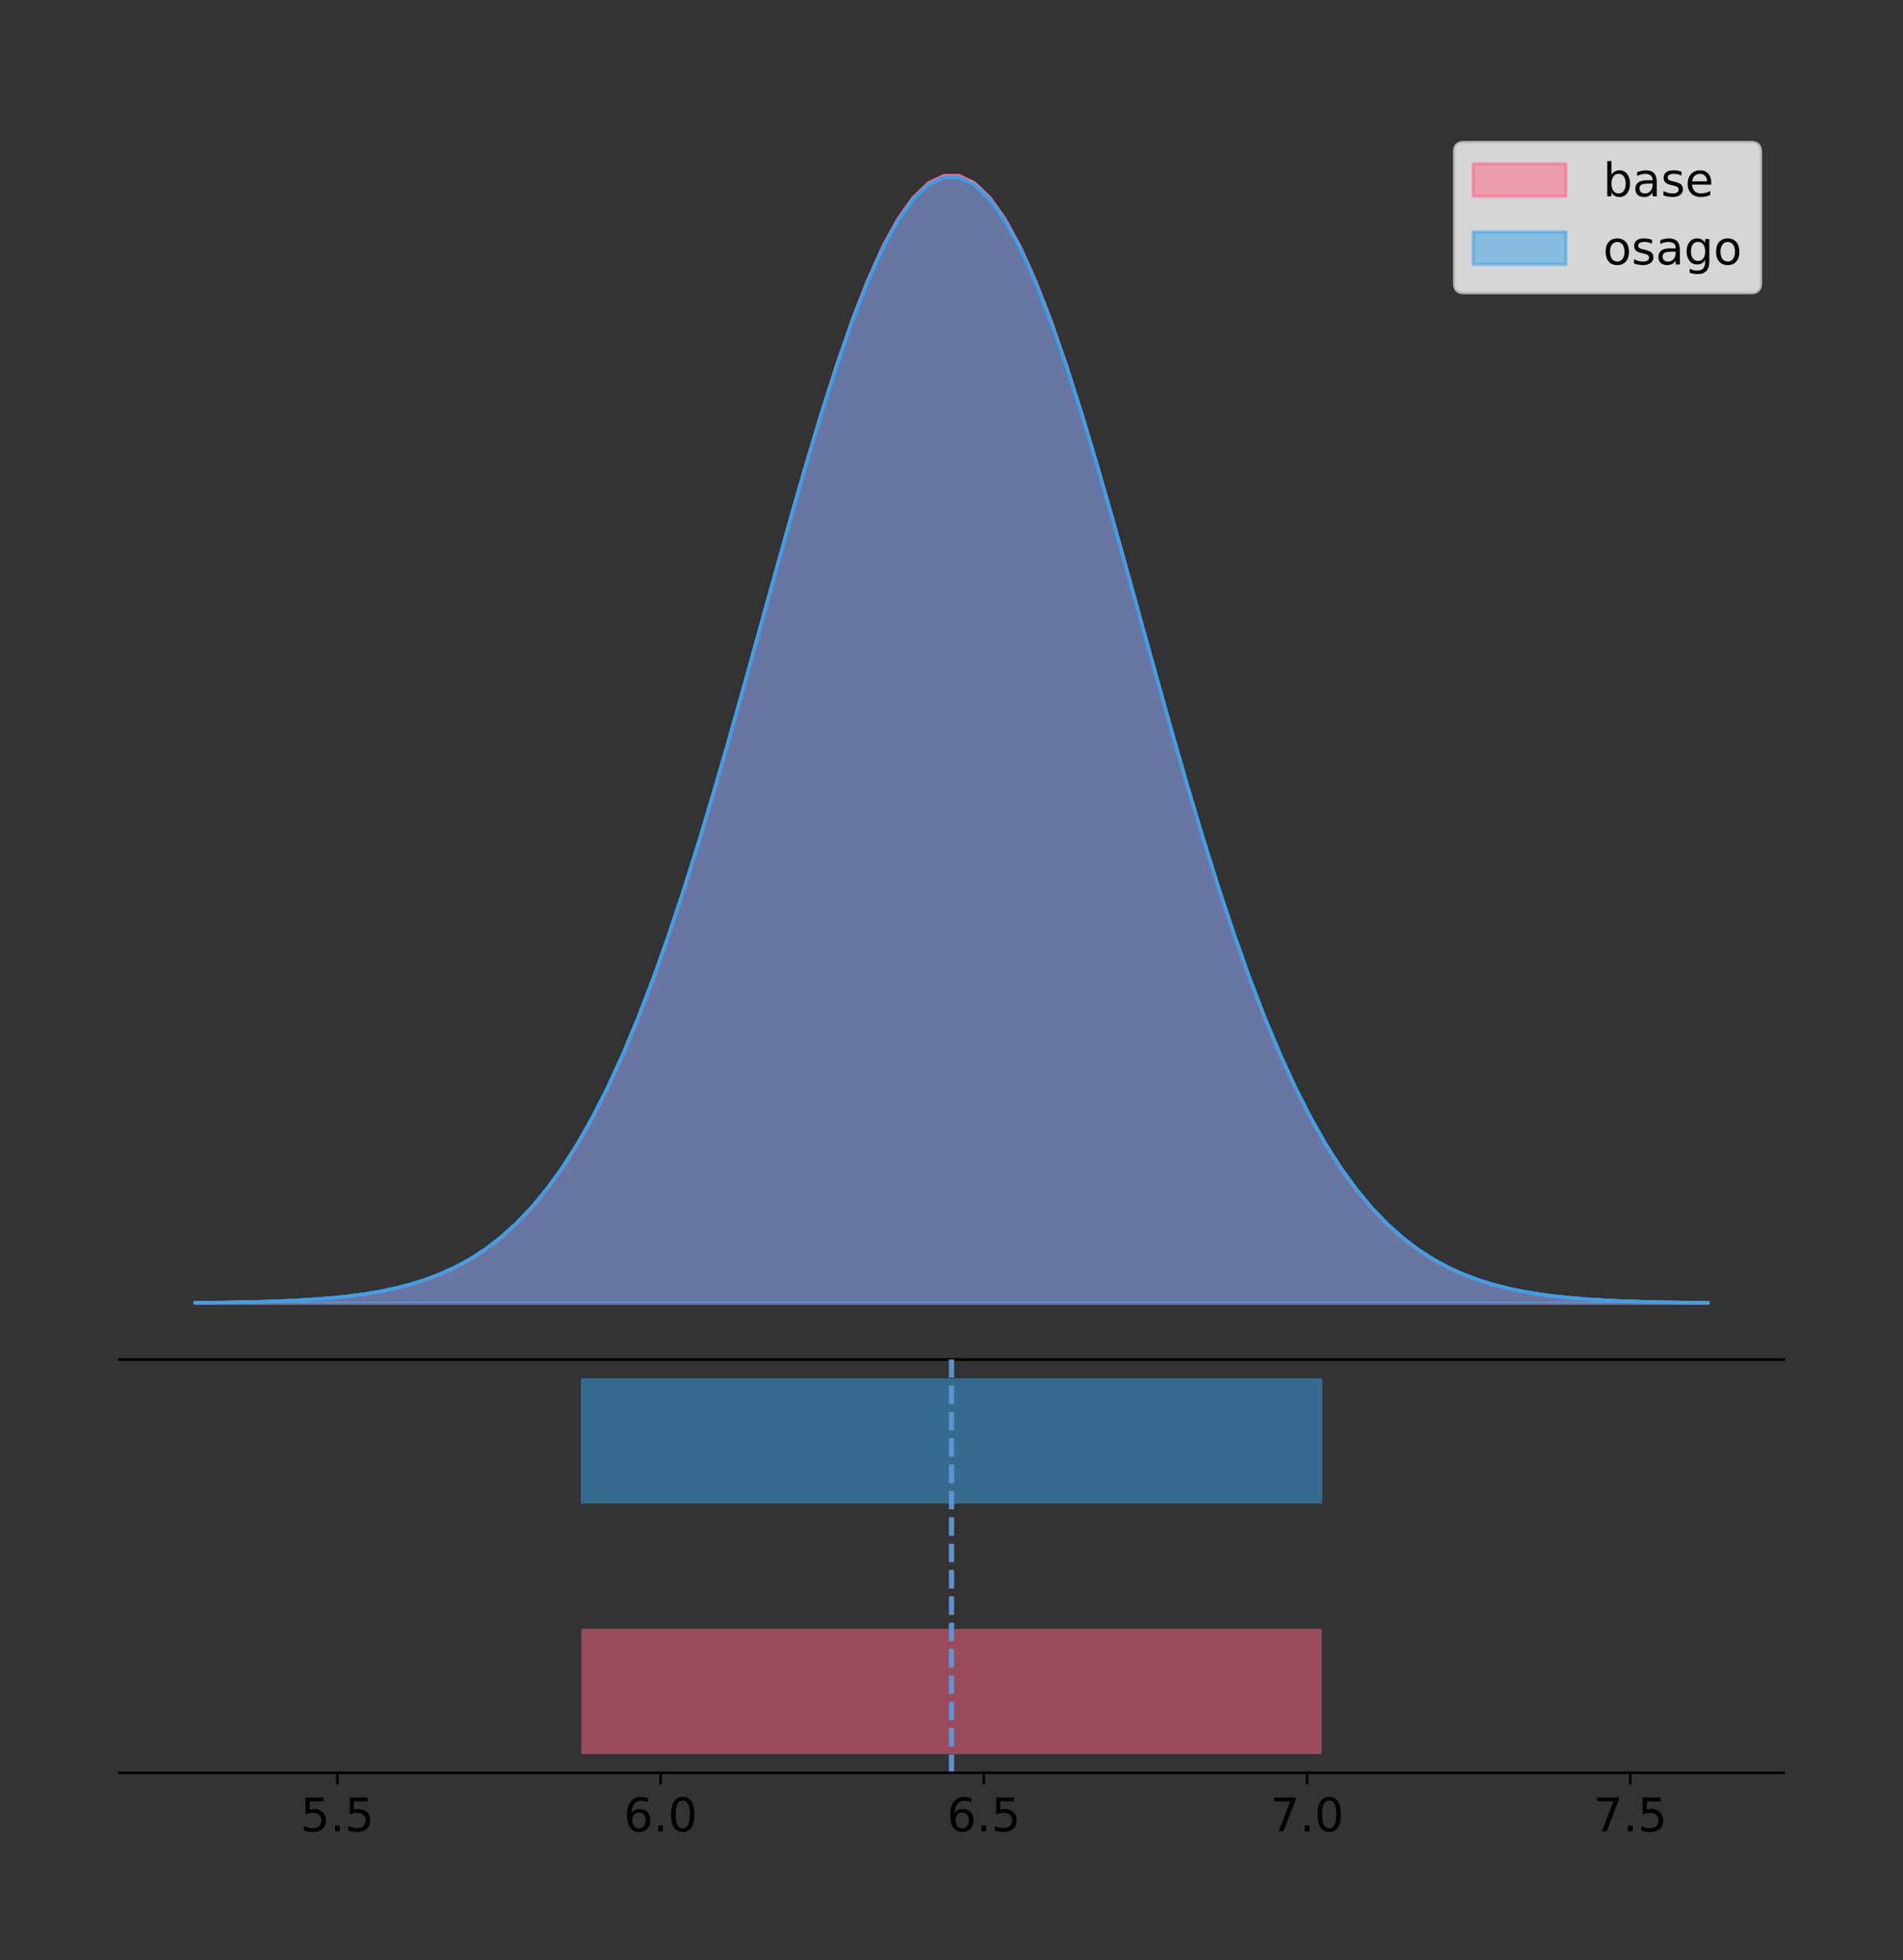 <?xml version="1.0" encoding="utf-8" standalone="no"?>
<!DOCTYPE svg PUBLIC "-//W3C//DTD SVG 1.1//EN"
  "http://www.w3.org/Graphics/SVG/1.1/DTD/svg11.dtd">
<!-- Created with matplotlib (https://matplotlib.org/) -->
<svg height="591.509pt" version="1.1" viewBox="0 0 574.2 591.509" width="574.2pt" xmlns="http://www.w3.org/2000/svg" xmlns:xlink="http://www.w3.org/1999/xlink">
 <rect x="0" y="0" width="574.2" height="591.509" fill="#333333" stroke="none"/>
 <defs>
  <style type="text/css">
*{stroke-linecap:butt;stroke-linejoin:round;}
  </style>
 </defs>
 <g id="figure_1">
  <g id="patch_1">
   <path d="M 0 591.509 
L 574.2 591.509 
L 574.2 0 
L 0 0 
z
" style="fill:none;"/>
  </g>
  <g id="axes_1">
   <g id="patch_2">
    <path d="M 36 410.22 
L 538.2 410.22 
L 538.2 36 
L 36 36 
z
" style="fill:none;"/>
   </g>
   <g id="PolyCollection_1">
    <defs>
     <path d="M 59.158 -198.299 
L 59.158 -198.414 
L 63.763 -198.457 
L 68.368 -198.515 
L 72.973 -198.592 
L 77.578 -198.694 
L 82.182 -198.829 
L 86.787 -199.006 
L 91.392 -199.235 
L 95.997 -199.53 
L 100.602 -199.907 
L 105.207 -200.387 
L 109.812 -200.993 
L 114.417 -201.751 
L 119.022 -202.695 
L 123.626 -203.86 
L 128.231 -205.288 
L 132.836 -207.025 
L 137.441 -209.123 
L 142.046 -211.638 
L 146.651 -214.631 
L 151.256 -218.165 
L 155.861 -222.307 
L 160.466 -227.124 
L 165.07 -232.681 
L 169.675 -239.043 
L 174.28 -246.268 
L 178.885 -254.407 
L 183.49 -263.499 
L 188.095 -273.572 
L 192.7 -284.635 
L 197.305 -296.68 
L 201.91 -309.675 
L 206.514 -323.567 
L 211.119 -338.274 
L 215.724 -353.69 
L 220.329 -369.68 
L 224.934 -386.086 
L 229.539 -402.724 
L 234.144 -419.387 
L 238.749 -435.851 
L 243.354 -451.881 
L 247.958 -467.231 
L 252.563 -481.653 
L 257.168 -494.905 
L 261.773 -506.757 
L 266.378 -516.994 
L 270.983 -525.428 
L 275.588 -531.9 
L 280.193 -536.285 
L 284.798 -538.499 
L 289.402 -538.499 
L 294.007 -536.285 
L 298.612 -531.9 
L 303.217 -525.428 
L 307.822 -516.994 
L 312.427 -506.757 
L 317.032 -494.905 
L 321.637 -481.653 
L 326.242 -467.231 
L 330.846 -451.881 
L 335.451 -435.851 
L 340.056 -419.387 
L 344.661 -402.724 
L 349.266 -386.086 
L 353.871 -369.68 
L 358.476 -353.69 
L 363.081 -338.274 
L 367.686 -323.567 
L 372.29 -309.675 
L 376.895 -296.68 
L 381.5 -284.635 
L 386.105 -273.572 
L 390.71 -263.499 
L 395.315 -254.407 
L 399.92 -246.268 
L 404.525 -239.043 
L 409.13 -232.681 
L 413.734 -227.124 
L 418.339 -222.307 
L 422.944 -218.165 
L 427.549 -214.631 
L 432.154 -211.638 
L 436.759 -209.123 
L 441.364 -207.025 
L 445.969 -205.288 
L 450.574 -203.86 
L 455.178 -202.695 
L 459.783 -201.751 
L 464.388 -200.993 
L 468.993 -200.387 
L 473.598 -199.907 
L 478.203 -199.53 
L 482.808 -199.235 
L 487.413 -199.006 
L 492.018 -198.829 
L 496.622 -198.694 
L 501.227 -198.592 
L 505.832 -198.515 
L 510.437 -198.457 
L 515.042 -198.414 
L 515.042 -198.299 
L 515.042 -198.299 
L 510.437 -198.299 
L 505.832 -198.299 
L 501.227 -198.299 
L 496.622 -198.299 
L 492.018 -198.299 
L 487.413 -198.299 
L 482.808 -198.299 
L 478.203 -198.299 
L 473.598 -198.299 
L 468.993 -198.299 
L 464.388 -198.299 
L 459.783 -198.299 
L 455.178 -198.299 
L 450.574 -198.299 
L 445.969 -198.299 
L 441.364 -198.299 
L 436.759 -198.299 
L 432.154 -198.299 
L 427.549 -198.299 
L 422.944 -198.299 
L 418.339 -198.299 
L 413.734 -198.299 
L 409.13 -198.299 
L 404.525 -198.299 
L 399.92 -198.299 
L 395.315 -198.299 
L 390.71 -198.299 
L 386.105 -198.299 
L 381.5 -198.299 
L 376.895 -198.299 
L 372.29 -198.299 
L 367.686 -198.299 
L 363.081 -198.299 
L 358.476 -198.299 
L 353.871 -198.299 
L 349.266 -198.299 
L 344.661 -198.299 
L 340.056 -198.299 
L 335.451 -198.299 
L 330.846 -198.299 
L 326.242 -198.299 
L 321.637 -198.299 
L 317.032 -198.299 
L 312.427 -198.299 
L 307.822 -198.299 
L 303.217 -198.299 
L 298.612 -198.299 
L 294.007 -198.299 
L 289.402 -198.299 
L 284.798 -198.299 
L 280.193 -198.299 
L 275.588 -198.299 
L 270.983 -198.299 
L 266.378 -198.299 
L 261.773 -198.299 
L 257.168 -198.299 
L 252.563 -198.299 
L 247.958 -198.299 
L 243.354 -198.299 
L 238.749 -198.299 
L 234.144 -198.299 
L 229.539 -198.299 
L 224.934 -198.299 
L 220.329 -198.299 
L 215.724 -198.299 
L 211.119 -198.299 
L 206.514 -198.299 
L 201.91 -198.299 
L 197.305 -198.299 
L 192.7 -198.299 
L 188.095 -198.299 
L 183.49 -198.299 
L 178.885 -198.299 
L 174.28 -198.299 
L 169.675 -198.299 
L 165.07 -198.299 
L 160.466 -198.299 
L 155.861 -198.299 
L 151.256 -198.299 
L 146.651 -198.299 
L 142.046 -198.299 
L 137.441 -198.299 
L 132.836 -198.299 
L 128.231 -198.299 
L 123.626 -198.299 
L 119.022 -198.299 
L 114.417 -198.299 
L 109.812 -198.299 
L 105.207 -198.299 
L 100.602 -198.299 
L 95.997 -198.299 
L 91.392 -198.299 
L 86.787 -198.299 
L 82.182 -198.299 
L 77.578 -198.299 
L 72.973 -198.299 
L 68.368 -198.299 
L 63.763 -198.299 
L 59.158 -198.299 
z
" id="m649afd510d" style="stroke:#ff6384;stroke-opacity:0.5;"/>
    </defs>
    <g clip-path="url(#pb372f7ff11)">
     <use style="fill:#ff6384;fill-opacity:0.5;stroke:#ff6384;stroke-opacity:0.5;" x="0" xlink:href="#m649afd510d" y="591.509"/>
    </g>
   </g>
   <g id="PolyCollection_2">
    <defs>
     <path d="M 58.827 -198.299 
L 58.827 -198.413 
L 63.439 -198.456 
L 68.05 -198.514 
L 72.662 -198.591 
L 77.274 -198.694 
L 81.885 -198.828 
L 86.497 -199.005 
L 91.108 -199.233 
L 95.72 -199.528 
L 100.331 -199.905 
L 104.943 -200.384 
L 109.555 -200.989 
L 114.166 -201.746 
L 118.778 -202.689 
L 123.389 -203.852 
L 128.001 -205.277 
L 132.612 -207.012 
L 137.224 -209.107 
L 141.836 -211.619 
L 146.447 -214.607 
L 151.059 -218.137 
L 155.67 -222.272 
L 160.282 -227.082 
L 164.893 -232.631 
L 169.505 -238.984 
L 174.117 -246.199 
L 178.728 -254.326 
L 183.34 -263.405 
L 187.951 -273.463 
L 192.563 -284.51 
L 197.174 -296.537 
L 201.786 -309.514 
L 206.398 -323.385 
L 211.009 -338.071 
L 215.621 -353.465 
L 220.232 -369.432 
L 224.844 -385.814 
L 229.455 -402.428 
L 234.067 -419.066 
L 238.679 -435.507 
L 243.29 -451.514 
L 247.902 -466.841 
L 252.513 -481.242 
L 257.125 -494.476 
L 261.736 -506.31 
L 266.348 -516.533 
L 270.96 -524.954 
L 275.571 -531.416 
L 280.183 -535.795 
L 284.794 -538.006 
L 289.406 -538.006 
L 294.017 -535.795 
L 298.629 -531.416 
L 303.24 -524.954 
L 307.852 -516.533 
L 312.464 -506.31 
L 317.075 -494.476 
L 321.687 -481.242 
L 326.298 -466.841 
L 330.91 -451.514 
L 335.521 -435.507 
L 340.133 -419.066 
L 344.745 -402.428 
L 349.356 -385.814 
L 353.968 -369.432 
L 358.579 -353.465 
L 363.191 -338.071 
L 367.802 -323.385 
L 372.414 -309.514 
L 377.026 -296.537 
L 381.637 -284.51 
L 386.249 -273.463 
L 390.86 -263.405 
L 395.472 -254.326 
L 400.083 -246.199 
L 404.695 -238.984 
L 409.307 -232.631 
L 413.918 -227.082 
L 418.53 -222.272 
L 423.141 -218.137 
L 427.753 -214.607 
L 432.364 -211.619 
L 436.976 -209.107 
L 441.588 -207.012 
L 446.199 -205.277 
L 450.811 -203.852 
L 455.422 -202.689 
L 460.034 -201.746 
L 464.645 -200.989 
L 469.257 -200.384 
L 473.869 -199.905 
L 478.48 -199.528 
L 483.092 -199.233 
L 487.703 -199.005 
L 492.315 -198.828 
L 496.926 -198.694 
L 501.538 -198.591 
L 506.15 -198.514 
L 510.761 -198.456 
L 515.373 -198.413 
L 515.373 -198.299 
L 515.373 -198.299 
L 510.761 -198.299 
L 506.15 -198.299 
L 501.538 -198.299 
L 496.926 -198.299 
L 492.315 -198.299 
L 487.703 -198.299 
L 483.092 -198.299 
L 478.48 -198.299 
L 473.869 -198.299 
L 469.257 -198.299 
L 464.645 -198.299 
L 460.034 -198.299 
L 455.422 -198.299 
L 450.811 -198.299 
L 446.199 -198.299 
L 441.588 -198.299 
L 436.976 -198.299 
L 432.364 -198.299 
L 427.753 -198.299 
L 423.141 -198.299 
L 418.53 -198.299 
L 413.918 -198.299 
L 409.307 -198.299 
L 404.695 -198.299 
L 400.083 -198.299 
L 395.472 -198.299 
L 390.86 -198.299 
L 386.249 -198.299 
L 381.637 -198.299 
L 377.026 -198.299 
L 372.414 -198.299 
L 367.802 -198.299 
L 363.191 -198.299 
L 358.579 -198.299 
L 353.968 -198.299 
L 349.356 -198.299 
L 344.745 -198.299 
L 340.133 -198.299 
L 335.521 -198.299 
L 330.91 -198.299 
L 326.298 -198.299 
L 321.687 -198.299 
L 317.075 -198.299 
L 312.464 -198.299 
L 307.852 -198.299 
L 303.24 -198.299 
L 298.629 -198.299 
L 294.017 -198.299 
L 289.406 -198.299 
L 284.794 -198.299 
L 280.183 -198.299 
L 275.571 -198.299 
L 270.96 -198.299 
L 266.348 -198.299 
L 261.736 -198.299 
L 257.125 -198.299 
L 252.513 -198.299 
L 247.902 -198.299 
L 243.29 -198.299 
L 238.679 -198.299 
L 234.067 -198.299 
L 229.455 -198.299 
L 224.844 -198.299 
L 220.232 -198.299 
L 215.621 -198.299 
L 211.009 -198.299 
L 206.398 -198.299 
L 201.786 -198.299 
L 197.174 -198.299 
L 192.563 -198.299 
L 187.951 -198.299 
L 183.34 -198.299 
L 178.728 -198.299 
L 174.117 -198.299 
L 169.505 -198.299 
L 164.893 -198.299 
L 160.282 -198.299 
L 155.67 -198.299 
L 151.059 -198.299 
L 146.447 -198.299 
L 141.836 -198.299 
L 137.224 -198.299 
L 132.612 -198.299 
L 128.001 -198.299 
L 123.389 -198.299 
L 118.778 -198.299 
L 114.166 -198.299 
L 109.555 -198.299 
L 104.943 -198.299 
L 100.331 -198.299 
L 95.72 -198.299 
L 91.108 -198.299 
L 86.497 -198.299 
L 81.885 -198.299 
L 77.274 -198.299 
L 72.662 -198.299 
L 68.05 -198.299 
L 63.439 -198.299 
L 58.827 -198.299 
z
" id="m8510c60b8e" style="stroke:#36a2eb;stroke-opacity:0.5;"/>
    </defs>
    <g clip-path="url(#pb372f7ff11)">
     <use style="fill:#36a2eb;fill-opacity:0.5;stroke:#36a2eb;stroke-opacity:0.5;" x="0" xlink:href="#m8510c60b8e" y="591.509"/>
    </g>
   </g>
   <g id="line2d_1">
    <path clip-path="url(#pb372f7ff11)" d="M 59.158 393.096 
L 63.763 393.053 
L 68.368 392.995 
L 72.973 392.918 
L 77.578 392.815 
L 82.182 392.68 
L 86.787 392.504 
L 91.392 392.275 
L 95.997 391.98 
L 100.602 391.602 
L 105.207 391.122 
L 109.812 390.516 
L 114.417 389.758 
L 119.022 388.814 
L 123.626 387.65 
L 128.231 386.222 
L 132.836 384.485 
L 137.441 382.386 
L 142.046 379.871 
L 146.651 376.878 
L 151.256 373.344 
L 155.861 369.202 
L 160.466 364.386 
L 165.07 358.828 
L 169.675 352.466 
L 174.28 345.241 
L 178.885 337.103 
L 183.49 328.01 
L 188.095 317.937 
L 192.7 306.874 
L 197.305 294.829 
L 201.91 281.834 
L 206.514 267.942 
L 211.119 253.235 
L 215.724 237.82 
L 220.329 221.829 
L 224.934 205.423 
L 229.539 188.786 
L 234.144 172.123 
L 238.749 155.658 
L 243.354 139.628 
L 247.958 124.279 
L 252.563 109.857 
L 257.168 96.604 
L 261.773 84.752 
L 266.378 74.515 
L 270.983 66.081 
L 275.588 59.61 
L 280.193 55.224 
L 284.798 53.01 
L 289.402 53.01 
L 294.007 55.224 
L 298.612 59.61 
L 303.217 66.081 
L 307.822 74.515 
L 312.427 84.752 
L 317.032 96.604 
L 321.637 109.857 
L 326.242 124.279 
L 330.846 139.628 
L 335.451 155.658 
L 340.056 172.123 
L 344.661 188.786 
L 349.266 205.423 
L 353.871 221.829 
L 358.476 237.82 
L 363.081 253.235 
L 367.686 267.942 
L 372.29 281.834 
L 376.895 294.829 
L 381.5 306.874 
L 386.105 317.937 
L 390.71 328.01 
L 395.315 337.103 
L 399.92 345.241 
L 404.525 352.466 
L 409.13 358.828 
L 413.734 364.386 
L 418.339 369.202 
L 422.944 373.344 
L 427.549 376.878 
L 432.154 379.871 
L 436.759 382.386 
L 441.364 384.485 
L 445.969 386.222 
L 450.574 387.65 
L 455.178 388.814 
L 459.783 389.758 
L 464.388 390.516 
L 468.993 391.122 
L 473.598 391.602 
L 478.203 391.98 
L 482.808 392.275 
L 487.413 392.504 
L 492.018 392.68 
L 496.622 392.815 
L 501.227 392.918 
L 505.832 392.995 
L 510.437 393.053 
L 515.042 393.096 
" style="fill:none;stroke:#ff6384;stroke-linecap:square;"/>
   </g>
   <g id="line2d_2">
    <path clip-path="url(#pb372f7ff11)" d="M 58.827 393.096 
L 63.439 393.053 
L 68.05 392.995 
L 72.662 392.918 
L 77.274 392.816 
L 81.885 392.681 
L 86.497 392.505 
L 91.108 392.276 
L 95.72 391.981 
L 100.331 391.604 
L 104.943 391.125 
L 109.555 390.52 
L 114.166 389.763 
L 118.778 388.821 
L 123.389 387.658 
L 128.001 386.232 
L 132.612 384.497 
L 137.224 382.402 
L 141.836 379.89 
L 146.447 376.902 
L 151.059 373.373 
L 155.67 369.237 
L 160.282 364.428 
L 164.893 358.878 
L 169.505 352.525 
L 174.117 345.311 
L 178.728 337.184 
L 183.34 328.105 
L 187.951 318.046 
L 192.563 306.999 
L 197.174 294.972 
L 201.786 281.995 
L 206.398 268.124 
L 211.009 253.438 
L 215.621 238.045 
L 220.232 222.077 
L 224.844 205.695 
L 229.455 189.082 
L 234.067 172.443 
L 238.679 156.002 
L 243.29 139.996 
L 247.902 124.668 
L 252.513 110.267 
L 257.125 97.034 
L 261.736 85.199 
L 266.348 74.977 
L 270.96 66.555 
L 275.571 60.093 
L 280.183 55.714 
L 284.794 53.503 
L 289.406 53.503 
L 294.017 55.714 
L 298.629 60.093 
L 303.24 66.555 
L 307.852 74.977 
L 312.464 85.199 
L 317.075 97.034 
L 321.687 110.267 
L 326.298 124.668 
L 330.91 139.996 
L 335.521 156.002 
L 340.133 172.443 
L 344.745 189.082 
L 349.356 205.695 
L 353.968 222.077 
L 358.579 238.045 
L 363.191 253.438 
L 367.802 268.124 
L 372.414 281.995 
L 377.026 294.972 
L 381.637 306.999 
L 386.249 318.046 
L 390.86 328.105 
L 395.472 337.184 
L 400.083 345.311 
L 404.695 352.525 
L 409.307 358.878 
L 413.918 364.428 
L 418.53 369.237 
L 423.141 373.373 
L 427.753 376.902 
L 432.364 379.89 
L 436.976 382.402 
L 441.588 384.497 
L 446.199 386.232 
L 450.811 387.658 
L 455.422 388.821 
L 460.034 389.763 
L 464.645 390.52 
L 469.257 391.125 
L 473.869 391.604 
L 478.48 391.981 
L 483.092 392.276 
L 487.703 392.505 
L 492.315 392.681 
L 496.926 392.816 
L 501.538 392.918 
L 506.15 392.995 
L 510.761 393.053 
L 515.373 393.096 
" style="fill:none;stroke:#36a2eb;stroke-linecap:square;"/>
   </g>
   <g id="patch_3">
    <path d="M 36 410.22 
L 538.2 410.22 
" style="fill:none;stroke:#000000;stroke-linecap:square;stroke-linejoin:miter;stroke-width:0.8;"/>
   </g>
   <g id="legend_1">
    <g id="patch_4">
     <path d="M 441.707 88.299 
L 528.4 88.299 
Q 531.2 88.299 531.2 85.499 
L 531.2 45.8 
Q 531.2 43 528.4 43 
L 441.707 43 
Q 438.907 43 438.907 45.8 
L 438.907 85.499 
Q 438.907 88.299 441.707 88.299 
z
" style="fill:#ffffff;opacity:0.8;stroke:#cccccc;stroke-linejoin:miter;"/>
    </g>
    <g id="patch_5">
     <path d="M 444.507 59.238 
L 472.507 59.238 
L 472.507 49.438 
L 444.507 49.438 
z
" style="fill:#ff6384;opacity:0.5;stroke:#ff6384;stroke-linejoin:miter;"/>
    </g>
    <g id="text_1">
     <!-- base -->
     <defs>
      <path d="M 48.688 27.297 
Q 48.688 37.203 44.609 42.844 
Q 40.531 48.484 33.406 48.484 
Q 26.266 48.484 22.188 42.844 
Q 18.109 37.203 18.109 27.297 
Q 18.109 17.391 22.188 11.75 
Q 26.266 6.109 33.406 6.109 
Q 40.531 6.109 44.609 11.75 
Q 48.688 17.391 48.688 27.297 
z
M 18.109 46.391 
Q 20.953 51.266 25.266 53.625 
Q 29.594 56 35.594 56 
Q 45.562 56 51.781 48.094 
Q 58.016 40.188 58.016 27.297 
Q 58.016 14.406 51.781 6.484 
Q 45.562 -1.422 35.594 -1.422 
Q 29.594 -1.422 25.266 0.953 
Q 20.953 3.328 18.109 8.203 
L 18.109 0 
L 9.078 0 
L 9.078 75.984 
L 18.109 75.984 
z
" id="DejaVuSans-98"/>
      <path d="M 34.281 27.484 
Q 23.391 27.484 19.188 25 
Q 14.984 22.516 14.984 16.5 
Q 14.984 11.719 18.141 8.906 
Q 21.297 6.109 26.703 6.109 
Q 34.188 6.109 38.703 11.406 
Q 43.219 16.703 43.219 25.484 
L 43.219 27.484 
z
M 52.203 31.203 
L 52.203 0 
L 43.219 0 
L 43.219 8.297 
Q 40.141 3.328 35.547 0.953 
Q 30.953 -1.422 24.312 -1.422 
Q 15.922 -1.422 10.953 3.297 
Q 6 8.016 6 15.922 
Q 6 25.141 12.172 29.828 
Q 18.359 34.516 30.609 34.516 
L 43.219 34.516 
L 43.219 35.406 
Q 43.219 41.609 39.141 45 
Q 35.062 48.391 27.688 48.391 
Q 23 48.391 18.547 47.266 
Q 14.109 46.141 10.016 43.891 
L 10.016 52.203 
Q 14.938 54.109 19.578 55.047 
Q 24.219 56 28.609 56 
Q 40.484 56 46.344 49.844 
Q 52.203 43.703 52.203 31.203 
z
" id="DejaVuSans-97"/>
      <path d="M 44.281 53.078 
L 44.281 44.578 
Q 40.484 46.531 36.375 47.5 
Q 32.281 48.484 27.875 48.484 
Q 21.188 48.484 17.844 46.438 
Q 14.5 44.391 14.5 40.281 
Q 14.5 37.156 16.891 35.375 
Q 19.281 33.594 26.516 31.984 
L 29.594 31.297 
Q 39.156 29.25 43.188 25.516 
Q 47.219 21.781 47.219 15.094 
Q 47.219 7.469 41.188 3.016 
Q 35.156 -1.422 24.609 -1.422 
Q 20.219 -1.422 15.453 -0.562 
Q 10.688 0.297 5.422 2 
L 5.422 11.281 
Q 10.406 8.688 15.234 7.391 
Q 20.062 6.109 24.812 6.109 
Q 31.156 6.109 34.562 8.281 
Q 37.984 10.453 37.984 14.406 
Q 37.984 18.062 35.516 20.016 
Q 33.062 21.969 24.703 23.781 
L 21.578 24.516 
Q 13.234 26.266 9.516 29.906 
Q 5.812 33.547 5.812 39.891 
Q 5.812 47.609 11.281 51.797 
Q 16.75 56 26.812 56 
Q 31.781 56 36.172 55.266 
Q 40.578 54.547 44.281 53.078 
z
" id="DejaVuSans-115"/>
      <path d="M 56.203 29.594 
L 56.203 25.203 
L 14.891 25.203 
Q 15.484 15.922 20.484 11.062 
Q 25.484 6.203 34.422 6.203 
Q 39.594 6.203 44.453 7.469 
Q 49.312 8.734 54.109 11.281 
L 54.109 2.781 
Q 49.266 0.734 44.188 -0.344 
Q 39.109 -1.422 33.891 -1.422 
Q 20.797 -1.422 13.156 6.188 
Q 5.516 13.812 5.516 26.812 
Q 5.516 40.234 12.766 48.109 
Q 20.016 56 32.328 56 
Q 43.359 56 49.781 48.891 
Q 56.203 41.797 56.203 29.594 
z
M 47.219 32.234 
Q 47.125 39.594 43.094 43.984 
Q 39.062 48.391 32.422 48.391 
Q 24.906 48.391 20.391 44.141 
Q 15.875 39.891 15.188 32.172 
z
" id="DejaVuSans-101"/>
     </defs>
     <g transform="translate(483.707 59.238)scale(0.14 -0.14)">
      <use xlink:href="#DejaVuSans-98"/>
      <use x="63.477" xlink:href="#DejaVuSans-97"/>
      <use x="124.756" xlink:href="#DejaVuSans-115"/>
      <use x="176.855" xlink:href="#DejaVuSans-101"/>
     </g>
    </g>
    <g id="patch_6">
     <path d="M 444.507 79.787 
L 472.507 79.787 
L 472.507 69.987 
L 444.507 69.987 
z
" style="fill:#36a2eb;opacity:0.5;stroke:#36a2eb;stroke-linejoin:miter;"/>
    </g>
    <g id="text_2">
     <!-- osago -->
     <defs>
      <path d="M 30.609 48.391 
Q 23.391 48.391 19.188 42.75 
Q 14.984 37.109 14.984 27.297 
Q 14.984 17.484 19.156 11.844 
Q 23.344 6.203 30.609 6.203 
Q 37.797 6.203 41.984 11.859 
Q 46.188 17.531 46.188 27.297 
Q 46.188 37.016 41.984 42.703 
Q 37.797 48.391 30.609 48.391 
z
M 30.609 56 
Q 42.328 56 49.016 48.375 
Q 55.719 40.766 55.719 27.297 
Q 55.719 13.875 49.016 6.219 
Q 42.328 -1.422 30.609 -1.422 
Q 18.844 -1.422 12.172 6.219 
Q 5.516 13.875 5.516 27.297 
Q 5.516 40.766 12.172 48.375 
Q 18.844 56 30.609 56 
z
" id="DejaVuSans-111"/>
      <path d="M 45.406 27.984 
Q 45.406 37.75 41.375 43.109 
Q 37.359 48.484 30.078 48.484 
Q 22.859 48.484 18.828 43.109 
Q 14.797 37.75 14.797 27.984 
Q 14.797 18.266 18.828 12.891 
Q 22.859 7.516 30.078 7.516 
Q 37.359 7.516 41.375 12.891 
Q 45.406 18.266 45.406 27.984 
z
M 54.391 6.781 
Q 54.391 -7.172 48.188 -13.984 
Q 42 -20.797 29.203 -20.797 
Q 24.469 -20.797 20.266 -20.094 
Q 16.062 -19.391 12.109 -17.922 
L 12.109 -9.188 
Q 16.062 -11.328 19.922 -12.344 
Q 23.781 -13.375 27.781 -13.375 
Q 36.625 -13.375 41.016 -8.766 
Q 45.406 -4.156 45.406 5.172 
L 45.406 9.625 
Q 42.625 4.781 38.281 2.391 
Q 33.938 0 27.875 0 
Q 17.828 0 11.672 7.656 
Q 5.516 15.328 5.516 27.984 
Q 5.516 40.672 11.672 48.328 
Q 17.828 56 27.875 56 
Q 33.938 56 38.281 53.609 
Q 42.625 51.219 45.406 46.391 
L 45.406 54.688 
L 54.391 54.688 
z
" id="DejaVuSans-103"/>
     </defs>
     <g transform="translate(483.707 79.787)scale(0.14 -0.14)">
      <use xlink:href="#DejaVuSans-111"/>
      <use x="61.182" xlink:href="#DejaVuSans-115"/>
      <use x="113.281" xlink:href="#DejaVuSans-97"/>
      <use x="174.561" xlink:href="#DejaVuSans-103"/>
      <use x="238.037" xlink:href="#DejaVuSans-111"/>
     </g>
    </g>
   </g>
  </g>
  <g id="axes_2">
   <g id="patch_7">
    <path d="M 36 534.96 
L 538.2 534.96 
L 538.2 410.22 
L 36 410.22 
z
" style="fill:none;"/>
   </g>
   <g id="patch_8">
    <path clip-path="url(#p901fe33750)" d="M 175.408 529.29 
L 398.792 529.29 
L 398.792 491.49 
L 175.408 491.49 
z
" style="fill:#ff6384;opacity:0.5;"/>
   </g>
   <g id="patch_9">
    <path clip-path="url(#p901fe33750)" d="M 175.246 453.69 
L 398.954 453.69 
L 398.954 415.89 
L 175.246 415.89 
z
" style="fill:#36a2eb;opacity:0.5;"/>
   </g>
   <g id="matplotlib.axis_1">
    <g id="xtick_1">
     <g id="line2d_3">
      <defs>
       <path d="M 0 0 
L 0 3.5 
" id="m6078ba63ac" style="stroke:#000000;stroke-width:0.8;"/>
      </defs>
      <g>
       <use style="stroke:#000000;stroke-width:0.8;" x="101.796" xlink:href="#m6078ba63ac" y="534.96"/>
      </g>
     </g>
     <g id="text_3">
      <!-- 5.5 -->
      <defs>
       <path d="M 10.797 72.906 
L 49.516 72.906 
L 49.516 64.594 
L 19.828 64.594 
L 19.828 46.734 
Q 21.969 47.469 24.109 47.828 
Q 26.266 48.188 28.422 48.188 
Q 40.625 48.188 47.75 41.5 
Q 54.891 34.812 54.891 23.391 
Q 54.891 11.625 47.562 5.094 
Q 40.234 -1.422 26.906 -1.422 
Q 22.312 -1.422 17.547 -0.641 
Q 12.797 0.141 7.719 1.703 
L 7.719 11.625 
Q 12.109 9.234 16.797 8.062 
Q 21.484 6.891 26.703 6.891 
Q 35.156 6.891 40.078 11.328 
Q 45.016 15.766 45.016 23.391 
Q 45.016 31 40.078 35.438 
Q 35.156 39.891 26.703 39.891 
Q 22.75 39.891 18.812 39.016 
Q 14.891 38.141 10.797 36.281 
z
" id="DejaVuSans-53"/>
       <path d="M 10.688 12.406 
L 21 12.406 
L 21 0 
L 10.688 0 
z
" id="DejaVuSans-46"/>
      </defs>
      <g transform="translate(90.664 552.598)scale(0.14 -0.14)">
       <use xlink:href="#DejaVuSans-53"/>
       <use x="63.623" xlink:href="#DejaVuSans-46"/>
       <use x="95.41" xlink:href="#DejaVuSans-53"/>
      </g>
     </g>
    </g>
    <g id="xtick_2">
     <g id="line2d_4">
      <g>
       <use style="stroke:#000000;stroke-width:0.8;" x="199.325" xlink:href="#m6078ba63ac" y="534.96"/>
      </g>
     </g>
     <g id="text_4">
      <!-- 6.0 -->
      <defs>
       <path d="M 33.016 40.375 
Q 26.375 40.375 22.484 35.828 
Q 18.609 31.297 18.609 23.391 
Q 18.609 15.531 22.484 10.953 
Q 26.375 6.391 33.016 6.391 
Q 39.656 6.391 43.531 10.953 
Q 47.406 15.531 47.406 23.391 
Q 47.406 31.297 43.531 35.828 
Q 39.656 40.375 33.016 40.375 
z
M 52.594 71.297 
L 52.594 62.312 
Q 48.875 64.062 45.094 64.984 
Q 41.312 65.922 37.594 65.922 
Q 27.828 65.922 22.672 59.328 
Q 17.531 52.734 16.797 39.406 
Q 19.672 43.656 24.016 45.922 
Q 28.375 48.188 33.594 48.188 
Q 44.578 48.188 50.953 41.516 
Q 57.328 34.859 57.328 23.391 
Q 57.328 12.156 50.688 5.359 
Q 44.047 -1.422 33.016 -1.422 
Q 20.359 -1.422 13.672 8.266 
Q 6.984 17.969 6.984 36.375 
Q 6.984 53.656 15.188 63.938 
Q 23.391 74.219 37.203 74.219 
Q 40.922 74.219 44.703 73.484 
Q 48.484 72.75 52.594 71.297 
z
" id="DejaVuSans-54"/>
       <path d="M 31.781 66.406 
Q 24.172 66.406 20.328 58.906 
Q 16.5 51.422 16.5 36.375 
Q 16.5 21.391 20.328 13.891 
Q 24.172 6.391 31.781 6.391 
Q 39.453 6.391 43.281 13.891 
Q 47.125 21.391 47.125 36.375 
Q 47.125 51.422 43.281 58.906 
Q 39.453 66.406 31.781 66.406 
z
M 31.781 74.219 
Q 44.047 74.219 50.516 64.516 
Q 56.984 54.828 56.984 36.375 
Q 56.984 17.969 50.516 8.266 
Q 44.047 -1.422 31.781 -1.422 
Q 19.531 -1.422 13.062 8.266 
Q 6.594 17.969 6.594 36.375 
Q 6.594 54.828 13.062 64.516 
Q 19.531 74.219 31.781 74.219 
z
" id="DejaVuSans-48"/>
      </defs>
      <g transform="translate(188.192 552.598)scale(0.14 -0.14)">
       <use xlink:href="#DejaVuSans-54"/>
       <use x="63.623" xlink:href="#DejaVuSans-46"/>
       <use x="95.41" xlink:href="#DejaVuSans-48"/>
      </g>
     </g>
    </g>
    <g id="xtick_3">
     <g id="line2d_5">
      <g>
       <use style="stroke:#000000;stroke-width:0.8;" x="296.853" xlink:href="#m6078ba63ac" y="534.96"/>
      </g>
     </g>
     <g id="text_5">
      <!-- 6.5 -->
      <g transform="translate(285.721 552.598)scale(0.14 -0.14)">
       <use xlink:href="#DejaVuSans-54"/>
       <use x="63.623" xlink:href="#DejaVuSans-46"/>
       <use x="95.41" xlink:href="#DejaVuSans-53"/>
      </g>
     </g>
    </g>
    <g id="xtick_4">
     <g id="line2d_6">
      <g>
       <use style="stroke:#000000;stroke-width:0.8;" x="394.381" xlink:href="#m6078ba63ac" y="534.96"/>
      </g>
     </g>
     <g id="text_6">
      <!-- 7.0 -->
      <defs>
       <path d="M 8.203 72.906 
L 55.078 72.906 
L 55.078 68.703 
L 28.609 0 
L 18.312 0 
L 43.219 64.594 
L 8.203 64.594 
z
" id="DejaVuSans-55"/>
      </defs>
      <g transform="translate(383.249 552.598)scale(0.14 -0.14)">
       <use xlink:href="#DejaVuSans-55"/>
       <use x="63.623" xlink:href="#DejaVuSans-46"/>
       <use x="95.41" xlink:href="#DejaVuSans-48"/>
      </g>
     </g>
    </g>
    <g id="xtick_5">
     <g id="line2d_7">
      <g>
       <use style="stroke:#000000;stroke-width:0.8;" x="491.909" xlink:href="#m6078ba63ac" y="534.96"/>
      </g>
     </g>
     <g id="text_7">
      <!-- 7.5 -->
      <g transform="translate(480.777 552.598)scale(0.14 -0.14)">
       <use xlink:href="#DejaVuSans-55"/>
       <use x="63.623" xlink:href="#DejaVuSans-46"/>
       <use x="95.41" xlink:href="#DejaVuSans-53"/>
      </g>
     </g>
    </g>
   </g>
   <g id="line2d_8">
    <path clip-path="url(#p901fe33750)" d="M 287.1 534.96 
L 287.1 410.22 
" style="fill:none;stroke:#ff6384;stroke-dasharray:5.55,2.4;stroke-dashoffset:0;stroke-opacity:0.8;stroke-width:1.5;"/>
   </g>
   <g id="line2d_9">
    <path clip-path="url(#p901fe33750)" d="M 287.1 534.96 
L 287.1 410.22 
" style="fill:none;stroke:#36a2eb;stroke-dasharray:5.55,2.4;stroke-dashoffset:0;stroke-opacity:0.8;stroke-width:1.5;"/>
   </g>
   <g id="patch_10">
    <path d="M 36 534.96 
L 538.2 534.96 
" style="fill:none;stroke:#000000;stroke-linecap:square;stroke-linejoin:miter;stroke-width:0.8;"/>
   </g>
  </g>
 </g>
 <defs>
  <clipPath id="pb372f7ff11">
   <rect height="374.22" width="502.2" x="36" y="36"/>
  </clipPath>
  <clipPath id="p901fe33750">
   <rect height="124.74" width="502.2" x="36" y="410.22"/>
  </clipPath>
 </defs>
</svg>
